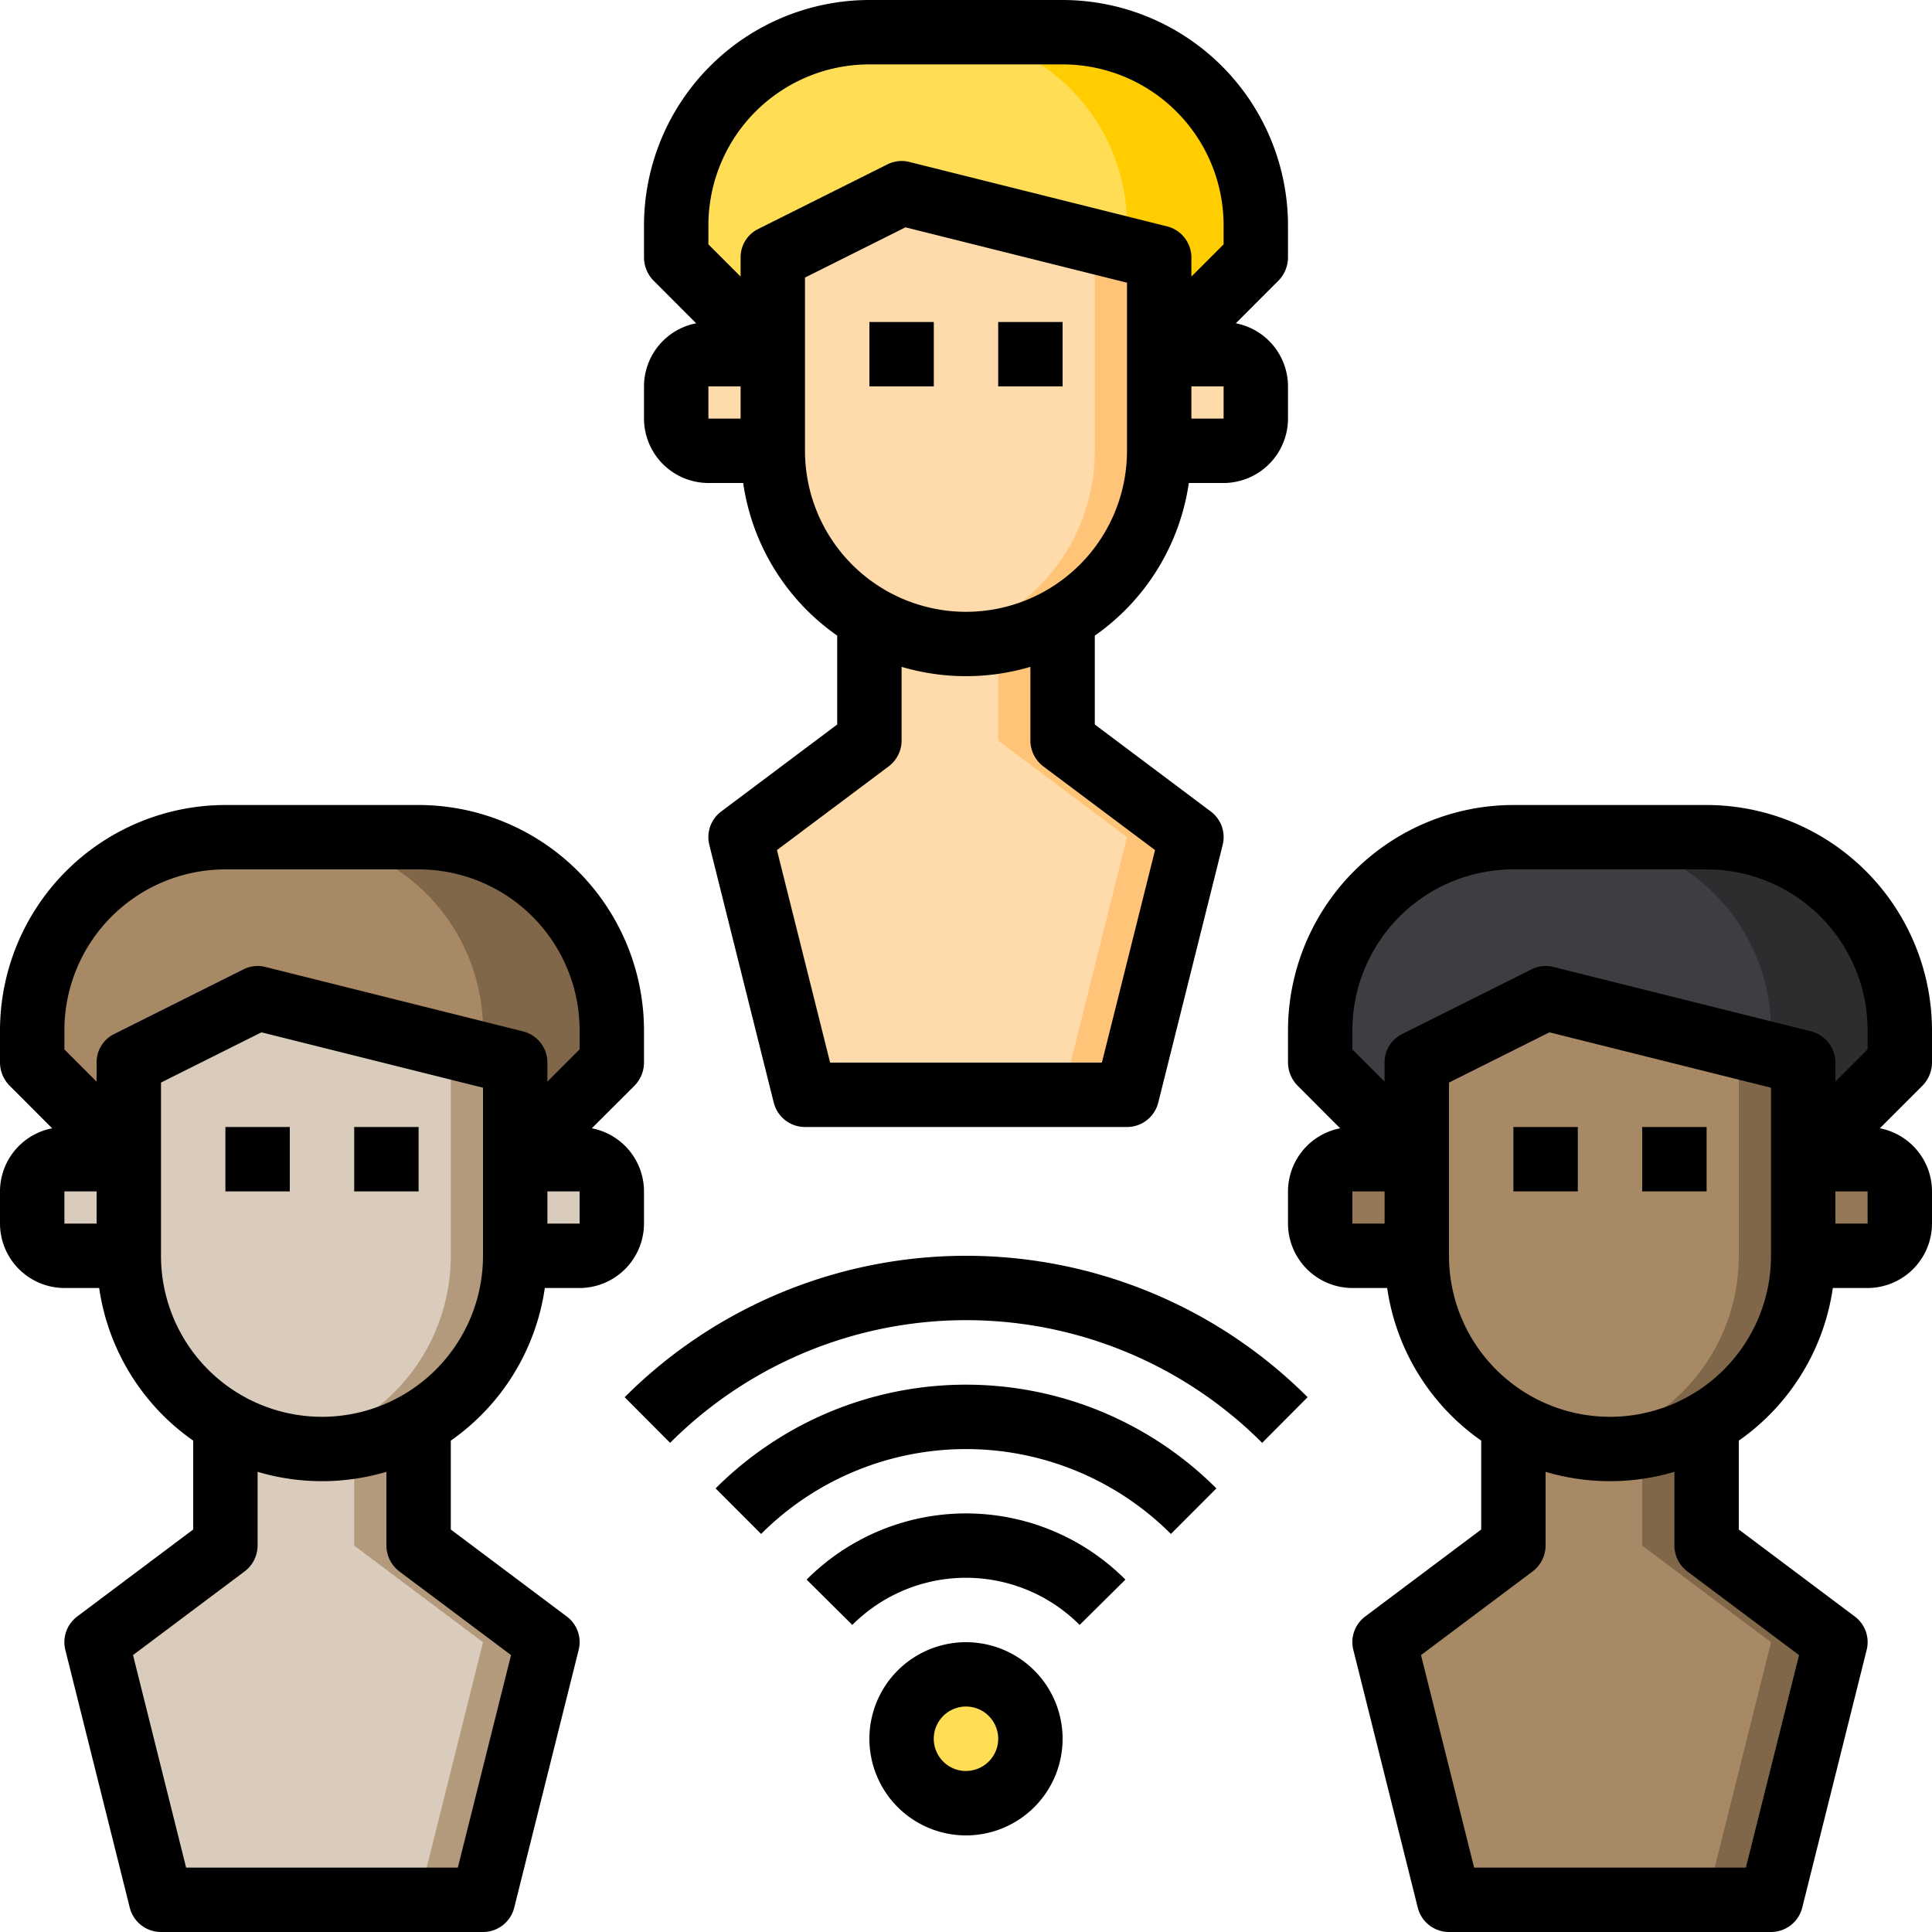 <svg width="33" height="33" viewBox="0 0 33 33" fill="none" xmlns="http://www.w3.org/2000/svg"><path d="M32.45 20.35v.55a.55.55 0 0 1-.55.55h-1.1V19.8h1.1a.55.55 0 0 1 .55.55zm-8.25-.55v1.65h-1.1a.55.55 0 0 1-.55-.55v-.55a.55.55 0 0 1 .55-.55h1.1z" fill="#957856"/><path d="M21.45 6.6v.55a.55.55 0 0 1-.55.55h-1.1V6.05h1.1a.55.55 0 0 1 .55.55z" fill="#FFDAAA"/><path d="M21.45 3.85v.55L19.8 6.05V4.4l-4.4-1.1-2.2 1.1v1.65L11.55 4.4v-.55a3.3 3.3 0 0 1 3.3-3.3h3.3a3.3 3.3 0 0 1 3.3 3.3z" fill="#FFDE55"/><path d="M20.35 14.3l-1.1 4.4h-5.5l-1.1-4.4 2.2-1.65v-2.095a3.279 3.279 0 0 0 3.3 0v2.095l2.2 1.65z" fill="#FFDAAA"/><path d="M19.8 4.4v3.3a3.292 3.292 0 0 1-1.65 2.854 3.278 3.278 0 0 1-3.3 0A3.291 3.291 0 0 1 13.2 7.7V4.4l2.2-1.1 4.4 1.1z" fill="#FFDAAA"/><path d="M16.5 30.8a1.1 1.1 0 1 0 0-2.2 1.1 1.1 0 0 0 0 2.2z" fill="#FFDE55"/><path d="M13.2 6.05V7.7h-1.1a.55.55 0 0 1-.55-.55V6.6a.55.55 0 0 1 .55-.55h1.1z" fill="#FFDAAA"/><path d="M10.45 20.35v.55a.55.55 0 0 1-.55.55H8.8V19.8h1.1a.55.55 0 0 1 .55.55z" fill="#D9CCBC"/><path d="M10.45 17.6v.55L8.8 19.8v-1.65l-4.4-1.1-2.2 1.1v1.65L.55 18.15v-.55a3.3 3.3 0 0 1 3.3-3.3h3.3a3.3 3.3 0 0 1 3.3 3.3z" fill="#A78966"/><path d="M9.35 28.05l-1.1 4.4h-5.5l-1.1-4.4 2.2-1.65v-2.095a3.28 3.28 0 0 0 3.3 0V26.4l2.2 1.65z" fill="#D9CCBC"/><path d="M8.8 18.15v3.3a3.291 3.291 0 0 1-1.65 2.854 3.278 3.278 0 0 1-3.3 0A3.291 3.291 0 0 1 2.2 21.45v-3.3l2.2-1.1 4.4 1.1z" fill="#D9CCBC"/><path d="M10.45 17.6v.55L8.8 19.8v-1.65l-.55-.138V17.6a3.3 3.3 0 0 0-3.3-3.3h2.2a3.3 3.3 0 0 1 3.3 3.3z" fill="#806749"/><path d="M9.35 28.05l-1.1 4.4h-1.1l1.1-4.4-2.2-1.65v-1.694c.388-.064.761-.2 1.1-.401V26.4l2.2 1.65z" fill="#B39A7C"/><path d="M8.8 18.15v3.3a3.291 3.291 0 0 1-1.65 2.854 3.19 3.19 0 0 1-1.1.402v-.402A3.291 3.291 0 0 0 7.7 21.45v-3.3l-3.669-.919.369-.181 4.4 1.1z" fill="#B39A7C"/><path d="M2.2 19.8v1.65H1.1a.55.55 0 0 1-.55-.55v-.55a.55.55 0 0 1 .55-.55h1.1z" fill="#D9CCBC"/><path d="M21.45 3.85v.55L19.8 6.05V4.4l-.55-.138V3.85a3.3 3.3 0 0 0-3.3-3.3h2.2a3.3 3.3 0 0 1 3.3 3.3z" fill="#FFCD00"/><path d="M20.35 14.3l-1.1 4.4h-1.1l1.1-4.4-2.2-1.65v-1.694c.388-.064.761-.2 1.1-.401v2.095l2.2 1.65z" fill="#FFC477"/><path d="M19.8 4.4v3.3a3.292 3.292 0 0 1-1.65 2.854 3.19 3.19 0 0 1-1.1.402v-.402A3.292 3.292 0 0 0 18.7 7.7V4.4l-3.668-.919.368-.181 4.4 1.1z" fill="#FFC477"/><path d="M32.45 17.6v.55L30.8 19.8v-1.65l-4.4-1.1-2.2 1.1v1.65l-1.65-1.65v-.55a3.3 3.3 0 0 1 3.3-3.3h3.3a3.3 3.3 0 0 1 3.3 3.3z" fill="#3E3D42"/><path d="M31.35 28.05l-1.1 4.4h-5.5l-1.1-4.4 2.2-1.65v-2.095a3.279 3.279 0 0 0 3.3 0V26.4l2.2 1.65z" fill="#A78966"/><path d="M30.8 18.15v3.3a3.292 3.292 0 0 1-1.65 2.854 3.278 3.278 0 0 1-3.3 0 3.291 3.291 0 0 1-1.65-2.854v-3.3l2.2-1.1 4.4 1.1z" fill="#A78966"/><path d="M32.45 17.6v.55L30.8 19.8v-1.65l-.55-.138V17.6a3.3 3.3 0 0 0-3.3-3.3h2.2a3.3 3.3 0 0 1 3.3 3.3z" fill="#2D2D30"/><path d="M31.35 28.05l-1.1 4.4h-1.1l1.1-4.4-2.2-1.65v-1.694c.388-.064.761-.2 1.1-.401V26.4l2.2 1.65z" fill="#806749"/><path d="M30.8 18.15v3.3a3.292 3.292 0 0 1-1.65 2.854 3.19 3.19 0 0 1-1.1.402v-.402a3.292 3.292 0 0 0 1.65-2.854v-3.3l-3.668-.919.368-.181 4.4 1.1z" fill="#806749"/><path d="M3.85 19.25h1.1v1.1h-1.1v-1.1zm2.2 0h1.1v1.1h-1.1v-1.1zm8.8-13.75h1.1v1.1h-1.1V5.5zm2.2 0h1.1v1.1h-1.1V5.5zm8.8 13.75h1.1v1.1h-1.1v-1.1zm2.2 0h1.1v1.1h-1.1v-1.1zm-17.38 4.616l.776.779a7.148 7.148 0 0 1 10.113 0l.776-.78a8.25 8.25 0 0 0-11.665 0z" fill="#000"/><path d="M12.223 25.423l.777.778a4.95 4.95 0 0 1 7 0l.777-.778a6.048 6.048 0 0 0-8.554 0z" fill="#000"/><path d="M13.777 26.98l.781.775a2.743 2.743 0 0 1 3.883 0l.782-.774a3.843 3.843 0 0 0-5.445 0h-.001zm2.723 1.07a1.65 1.65 0 1 0 0 3.3 1.65 1.65 0 0 0 0-3.3zm0 2.2a.55.55 0 1 1 0-1.101.55.55 0 0 1 0 1.1zM11 18.15v-.55a3.855 3.855 0 0 0-3.85-3.85h-3.3A3.855 3.855 0 0 0 0 17.6v.55a.568.568 0 0 0 .16.39l.731.732A1.1 1.1 0 0 0 0 20.35v.55A1.103 1.103 0 0 0 1.1 22h.594A3.853 3.853 0 0 0 3.3 24.607v1.518L1.32 27.61a.547.547 0 0 0-.204.572l1.1 4.4A.55.55 0 0 0 2.75 33h5.5a.55.55 0 0 0 .534-.418l1.1-4.4a.547.547 0 0 0-.204-.572L7.7 26.125v-1.518A3.854 3.854 0 0 0 9.306 22H9.9a1.103 1.103 0 0 0 1.1-1.1v-.55a1.1 1.1 0 0 0-.891-1.078l.732-.731A.568.568 0 0 0 11 18.15zM1.65 20.9H1.1v-.55h.55v.55zm7.079 7.37L7.82 31.9H3.179l-.907-3.63 1.908-1.43a.558.558 0 0 0 .22-.44v-1.26a3.872 3.872 0 0 0 2.2 0v1.26a.558.558 0 0 0 .22.44l1.909 1.43zm-.479-6.82a2.75 2.75 0 0 1-5.5 0v-2.959l1.716-.858 3.784.946v2.871zm1.65-.55h-.55v-.55h.55v.55zm0-2.976l-.55.55v-.324a.55.55 0 0 0-.418-.534l-4.4-1.1a.538.538 0 0 0-.38.045l-2.2 1.1a.538.538 0 0 0-.302.489v.325l-.55-.55V17.6a2.75 2.75 0 0 1 2.75-2.75h3.3A2.75 2.75 0 0 1 9.9 17.6v.324zm23.1.226v-.55a3.855 3.855 0 0 0-3.85-3.85h-3.3A3.855 3.855 0 0 0 22 17.6v.55a.568.568 0 0 0 .16.39l.731.732A1.1 1.1 0 0 0 22 20.35v.55a1.103 1.103 0 0 0 1.1 1.1h.594a3.854 3.854 0 0 0 1.606 2.607v1.518l-1.98 1.485a.546.546 0 0 0-.204.572l1.1 4.4a.55.55 0 0 0 .534.418h5.5a.55.55 0 0 0 .534-.418l1.1-4.4a.546.546 0 0 0-.204-.572l-1.98-1.485v-1.518A3.854 3.854 0 0 0 31.306 22h.594a1.103 1.103 0 0 0 1.1-1.1v-.55a1.1 1.1 0 0 0-.891-1.078l.731-.731a.568.568 0 0 0 .16-.391zm-9.35 2.75h-.55v-.55h.55v.55zm7.079 7.37l-.908 3.63h-4.642l-.907-3.63 1.908-1.43a.557.557 0 0 0 .22-.44v-1.26a3.872 3.872 0 0 0 2.2 0v1.26a.557.557 0 0 0 .22.44l1.909 1.43zm-.479-6.82a2.75 2.75 0 1 1-5.5 0v-2.959l1.716-.858 3.784.946v2.871zm1.65-.55h-.55v-.55h.55v.55zm0-2.976l-.55.55v-.324a.55.55 0 0 0-.418-.534l-4.4-1.1a.538.538 0 0 0-.38.045l-2.2 1.1a.538.538 0 0 0-.302.489v.325l-.55-.55V17.6a2.75 2.75 0 0 1 2.75-2.75h3.3a2.75 2.75 0 0 1 2.75 2.75v.324zM22 4.4v-.55A3.855 3.855 0 0 0 18.15 0h-3.3A3.855 3.855 0 0 0 11 3.85v.55a.568.568 0 0 0 .16.39l.731.732A1.1 1.1 0 0 0 11 6.6v.55a1.103 1.103 0 0 0 1.1 1.1h.594a3.855 3.855 0 0 0 1.606 2.607v1.518l-1.98 1.485a.546.546 0 0 0-.204.572l1.1 4.4a.55.55 0 0 0 .534.418h5.5a.55.55 0 0 0 .534-.418l1.1-4.4a.546.546 0 0 0-.204-.572l-1.98-1.485v-1.518a3.855 3.855 0 0 0 1.606-2.607h.594a1.103 1.103 0 0 0 1.1-1.1V6.6a1.1 1.1 0 0 0-.891-1.078l.731-.732A.568.568 0 0 0 22 4.4zm-9.35 2.75h-.55V6.6h.55v.55zm7.079 7.37l-.908 3.63h-4.642l-.908-3.63 1.909-1.43a.557.557 0 0 0 .22-.44v-1.26a3.872 3.872 0 0 0 2.2 0v1.26a.557.557 0 0 0 .22.44l1.909 1.43zM19.25 7.7a2.75 2.75 0 1 1-5.5 0V4.741l1.716-.858 3.784.946V7.7zm1.65-.55h-.55V6.6h.55v.55zm0-2.976l-.55.55V4.4a.55.55 0 0 0-.418-.534l-4.4-1.1a.538.538 0 0 0-.38.045l-2.2 1.1a.538.538 0 0 0-.302.489v.324l-.55-.55V3.85a2.75 2.75 0 0 1 2.75-2.75h3.3a2.75 2.75 0 0 1 2.75 2.75v.325z" fill="#000"/></svg>